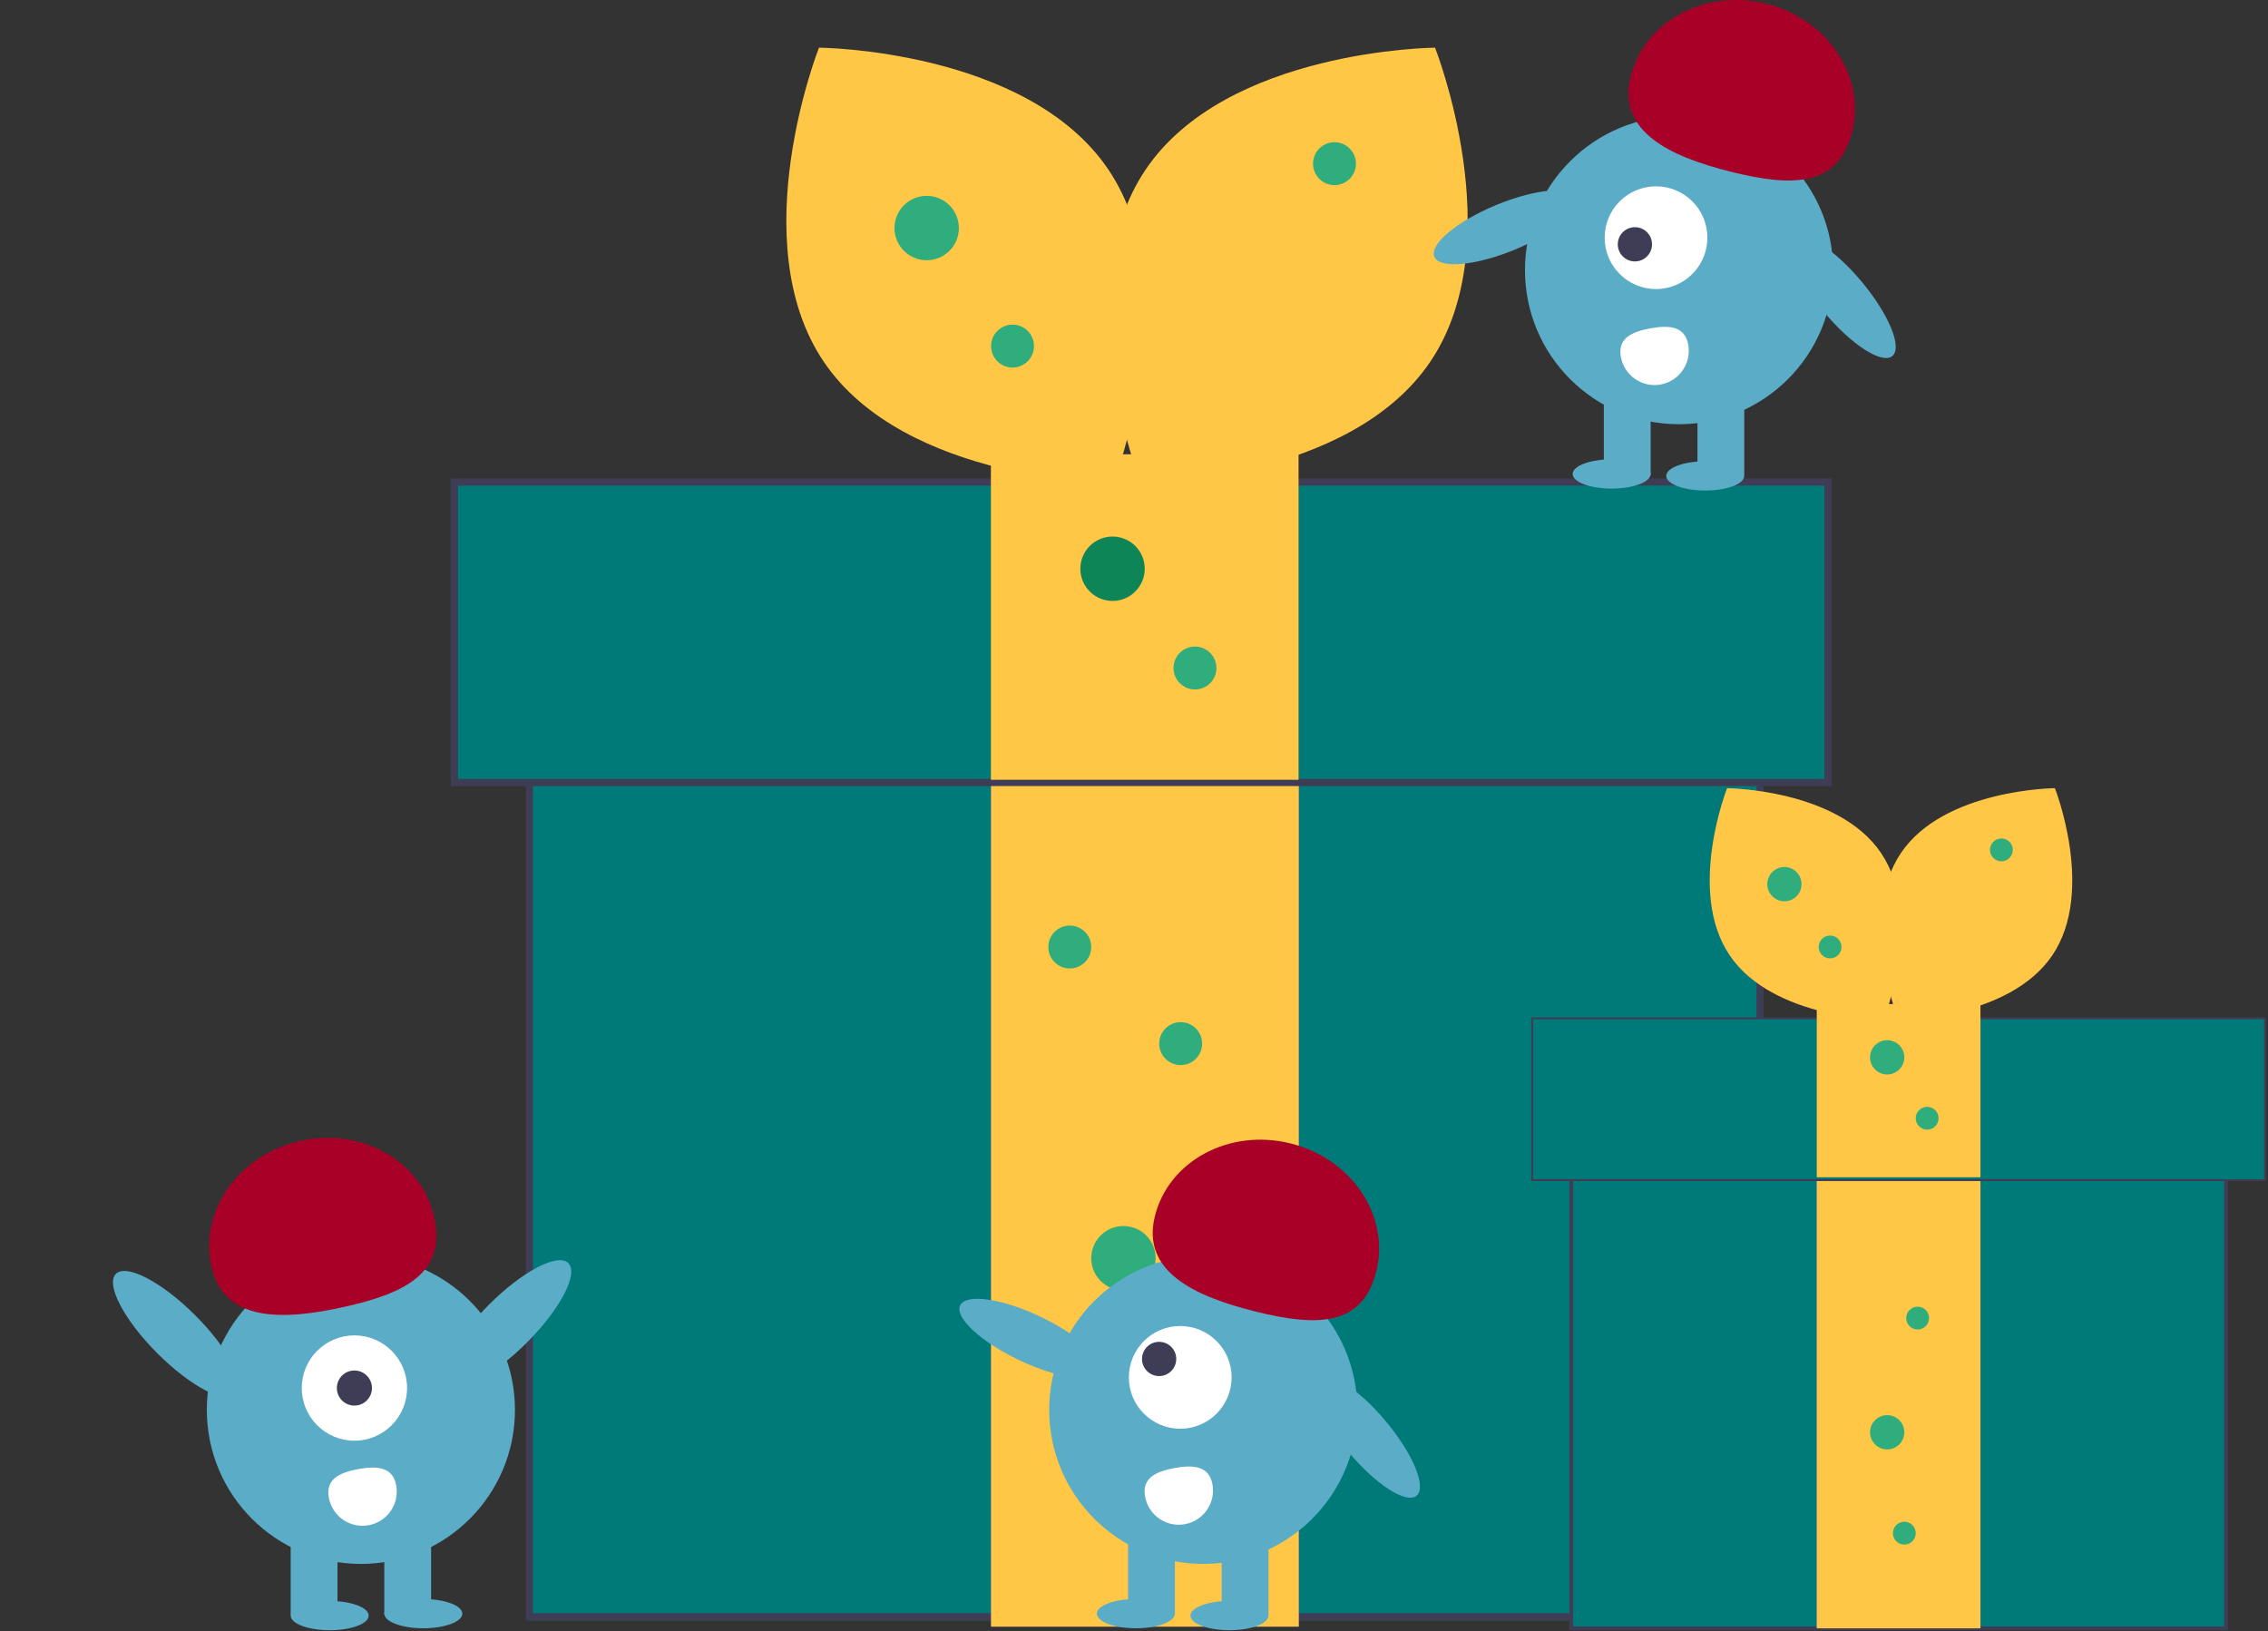 <svg width="634" height="456" viewBox="0 0 634 456" fill="none" xmlns="http://www.w3.org/2000/svg">
<rect x="0" y="0" width="634" height="456" fill="#333333" stroke="none"/>
<g id="undraw_gifts_re_97j6-1 1" clip-path="url(#clip0_2_3)">
<g id="big-box">
<path id="Vector" d="M492 160H148V453H492V160Z" fill="#007A78"/>
<path id="Vector_2" d="M493 453H147V158H493V453ZM149 451H491V160H149V451Z" fill="#3F3D56"/>
<path id="Vector_3" d="M363.046 218.755H277.046V454.755H363.046V218.755Z" fill="#6C63FF"/>
<path id="Vector_4" d="M363.046 218.755H277.046V454.755H363.046V218.755Z" fill="#FFC745"/>
<path id="Vector_5" d="M314.046 360.755C319.017 360.755 323.046 356.726 323.046 351.755C323.046 346.785 319.017 342.755 314.046 342.755C309.076 342.755 305.046 346.785 305.046 351.755C305.046 356.726 309.076 360.755 314.046 360.755Z" fill="#2FAD7C"/>
<path id="Vector_6" d="M299.046 270.755C302.36 270.755 305.046 268.069 305.046 264.755C305.046 261.442 302.36 258.755 299.046 258.755C295.733 258.755 293.046 261.442 293.046 264.755C293.046 268.069 295.733 270.755 299.046 270.755Z" fill="#2FAD7C"/>
<path id="Vector_7" d="M330.046 297.755C333.36 297.755 336.046 295.069 336.046 291.755C336.046 288.442 333.36 285.755 330.046 285.755C326.733 285.755 324.046 288.442 324.046 291.755C324.046 295.069 326.733 297.755 330.046 297.755Z" fill="#2FAD7C"/>
</g>
<g id="big-box-lid">
<path id="Vector_8" d="M510 134H126V218H510V134Z" fill="#007A78"/>
<path id="Vector_9" d="M512.046 219.755H126.046V133.755H512.046V219.755ZM128.046 217.755H510.046V135.755H128.046V217.755Z" fill="#3F3D56"/>
<path id="Vector_10" d="M309.838 47.411C332.54 81.063 311.151 135.187 311.151 135.187C311.151 135.187 252.956 134.751 230.254 101.099C207.553 67.447 228.942 13.324 228.942 13.324C228.942 13.324 287.137 13.76 309.838 47.411Z" fill="#FFC745"/>
<path id="Vector_11" d="M320.254 47.411C297.553 81.063 318.942 135.187 318.942 135.187C318.942 135.187 377.137 134.751 399.838 101.099C422.54 67.447 401.151 13.324 401.151 13.324C401.151 13.324 342.956 13.76 320.254 47.411Z" fill="#FFC745"/>
<path id="Vector_12" d="M259.046 72.755C264.017 72.755 268.046 68.726 268.046 63.755C268.046 58.785 264.017 54.755 259.046 54.755C254.076 54.755 250.046 58.785 250.046 63.755C250.046 68.726 254.076 72.755 259.046 72.755Z" fill="#2FAD7C"/>
<path id="Vector_13" d="M363 127H277V218H363V127Z" fill="#FFC745"/>
<path id="Vector_14" d="M311 168C315.971 168 320 163.971 320 159C320 154.029 315.971 150 311 150C306.029 150 302 154.029 302 159C302 163.971 306.029 168 311 168Z" fill="#0D8556"/>
<path id="Vector_15" d="M283.046 102.755C286.36 102.755 289.046 100.069 289.046 96.755C289.046 93.442 286.36 90.755 283.046 90.755C279.733 90.755 277.046 93.442 277.046 96.755C277.046 100.069 279.733 102.755 283.046 102.755Z" fill="#2FAD7C"/>
<path id="Vector_16" d="M373.046 51.755C376.36 51.755 379.046 49.069 379.046 45.755C379.046 42.442 376.36 39.755 373.046 39.755C369.733 39.755 367.046 42.442 367.046 45.755C367.046 49.069 369.733 51.755 373.046 51.755Z" fill="#2FAD7C"/>
<path id="Vector_17" d="M334.046 192.755C337.36 192.755 340.046 190.069 340.046 186.755C340.046 183.442 337.36 180.755 334.046 180.755C330.733 180.755 328.046 183.442 328.046 186.755C328.046 190.069 330.733 192.755 334.046 192.755Z" fill="#2FAD7C"/>
</g>
<g id="small-box">
<path id="Vector_18" d="M622.257 299.323H439.22V455.223H622.257V299.323Z" fill="#007A78"/>
<path id="Vector_19" d="M553.618 329.652H507.859V455.223H553.618V329.652Z" fill="#6C63FF"/>
<path id="Vector_20" d="M622.789 455.755H438.688V298.791H622.789V455.755ZM439.752 454.691H621.724V299.855H439.752V454.691Z" fill="#3F3D56"/>
<path id="Vector_21" d="M519.565 357.32C521.328 357.32 522.757 355.891 522.757 354.127C522.757 352.364 521.328 350.935 519.565 350.935C517.801 350.935 516.372 352.364 516.372 354.127C516.372 355.891 517.801 357.32 519.565 357.32Z" fill="#2FAD7C"/>
<path id="Vector_22" d="M553.618 329.652H507.859V455.223H553.618V329.652Z" fill="#FFC745"/>
<path id="Vector_23" d="M527.546 405.207C530.191 405.207 532.335 403.063 532.335 400.419C532.335 397.774 530.191 395.63 527.546 395.63C524.901 395.63 522.757 397.774 522.757 400.419C522.757 403.063 524.901 405.207 527.546 405.207Z" fill="#2FAD7C"/>
<path id="Vector_24" d="M536.059 371.686C537.822 371.686 539.252 370.257 539.252 368.494C539.252 366.731 537.822 365.301 536.059 365.301C534.296 365.301 532.867 366.731 532.867 368.494C532.867 370.257 534.296 371.686 536.059 371.686Z" fill="#2FAD7C"/>
<path id="Vector_25" d="M532.335 431.812C534.098 431.812 535.527 430.382 535.527 428.619C535.527 426.856 534.098 425.427 532.335 425.427C530.571 425.427 529.142 426.856 529.142 428.619C529.142 430.382 530.571 431.812 532.335 431.812Z" fill="#2FAD7C"/>
</g>
<g id="small-box-lid">
<path id="Vector_26" d="M633.43 330.184H428.046V284.425H633.43V330.184ZM429.11 329.12H632.366V285.489H429.11V329.12Z" fill="#3F3D56"/>
<path id="Vector_27" d="M525.839 238.483C537.918 256.388 526.537 285.186 526.537 285.186C526.537 285.186 495.573 284.954 483.493 267.049C471.414 249.143 482.795 220.345 482.795 220.345C482.795 220.345 513.76 220.577 525.839 238.483Z" fill="#FFC745"/>
<path id="Vector_28" d="M632.898 284.957H428.578V329.652H632.898V284.957Z" fill="#007A78"/>
<path id="Vector_29" d="M553.618 280.7H507.859V329.12H553.618V280.7Z" fill="#FFC745"/>
<path id="Vector_30" d="M531.381 238.483C519.302 256.388 530.683 285.186 530.683 285.186C530.683 285.186 561.647 284.954 573.726 267.049C585.805 249.143 574.425 220.345 574.425 220.345C574.425 220.345 543.46 220.577 531.381 238.483Z" fill="#FFC745"/>
<path id="Vector_31" d="M498.813 251.968C501.458 251.968 503.602 249.824 503.602 247.179C503.602 244.534 501.458 242.39 498.813 242.39C496.169 242.39 494.025 244.534 494.025 247.179C494.025 249.824 496.169 251.968 498.813 251.968Z" fill="#2FAD7C"/>
<path id="Vector_32" d="M527.546 300.387C530.191 300.387 532.335 298.243 532.335 295.598C532.335 292.954 530.191 290.81 527.546 290.81C524.901 290.81 522.757 292.954 522.757 295.598C522.757 298.243 524.901 300.387 527.546 300.387Z" fill="#2FAD7C"/>
<path id="Vector_33" d="M511.583 267.93C513.346 267.93 514.776 266.501 514.776 264.737C514.776 262.974 513.346 261.545 511.583 261.545C509.82 261.545 508.391 262.974 508.391 264.737C508.391 266.501 509.82 267.93 511.583 267.93Z" fill="#2FAD7C"/>
<path id="Vector_34" d="M559.471 240.794C561.234 240.794 562.663 239.364 562.663 237.601C562.663 235.838 561.234 234.409 559.471 234.409C557.708 234.409 556.278 235.838 556.278 237.601C556.278 239.364 557.708 240.794 559.471 240.794Z" fill="#2FAD7C"/>
<path id="Vector_35" d="M538.719 315.817C540.483 315.817 541.912 314.388 541.912 312.625C541.912 310.862 540.483 309.432 538.719 309.432C536.956 309.432 535.527 310.862 535.527 312.625C535.527 314.388 536.956 315.817 538.719 315.817Z" fill="#2FAD7C"/>
</g>
<g id="monster2">
<path id="Vector_36" d="M307.311 383.397C308.911 380.024 301.497 373.158 290.751 368.061C280.006 362.965 269.998 361.568 268.398 364.941C266.798 368.315 274.212 375.181 284.958 380.277C295.703 385.373 305.711 386.77 307.311 383.397Z" fill="#5BACC7"/>
<path id="Vector_37" d="M395.994 418.141C398.856 415.745 394.988 406.41 387.353 397.291C379.718 388.172 371.208 382.723 368.346 385.12C365.483 387.517 369.352 396.852 376.987 405.97C384.621 415.089 393.131 420.538 395.994 418.141Z" fill="#5BACC7"/>
<path id="Vector_38" d="M322.046 410.755C325.36 410.755 328.046 408.069 328.046 404.755C328.046 401.442 325.36 398.755 322.046 398.755C318.733 398.755 316.046 401.442 316.046 404.755C316.046 408.069 318.733 410.755 322.046 410.755Z" fill="#3F3D56"/>
<path id="Vector_39" d="M336.363 437.22C360.148 437.22 379.43 417.938 379.43 394.153C379.43 370.367 360.148 351.085 336.363 351.085C312.577 351.085 293.295 370.367 293.295 394.153C293.295 417.938 312.577 437.22 336.363 437.22Z" fill="#5BACC7"/>
<path id="Vector_40" d="M354.591 427.952H341.508V451.394H354.591V427.952Z" fill="#5BACC7"/>
<path id="Vector_41" d="M328.424 427.952H315.34V451.394H328.424V427.952Z" fill="#5BACC7"/>
<path id="Vector_42" d="M343.688 455.755C349.71 455.755 354.591 453.925 354.591 451.667C354.591 449.408 349.71 447.578 343.688 447.578C337.667 447.578 332.785 449.408 332.785 451.667C332.785 453.925 337.667 455.755 343.688 455.755Z" fill="#5BACC7"/>
<path id="Vector_43" d="M317.521 455.21C323.542 455.21 328.424 453.38 328.424 451.121C328.424 448.863 323.542 447.033 317.521 447.033C311.499 447.033 306.618 448.863 306.618 451.121C306.618 453.38 311.499 455.21 317.521 455.21Z" fill="#5BACC7"/>
<path id="Vector_44" d="M322.84 340.016C326.685 324.529 343.66 315.415 360.755 319.66C377.849 323.904 388.589 339.9 384.743 355.387C380.898 370.874 368.139 370.924 351.045 366.679C333.951 362.435 318.994 355.503 322.84 340.016Z" fill="#A80027"/>
<path id="Vector_45" d="M329.924 399.424C337.854 399.424 344.283 392.995 344.283 385.065C344.283 377.135 337.854 370.707 329.924 370.707C321.994 370.707 315.565 377.135 315.565 385.065C315.565 392.995 321.994 399.424 329.924 399.424Z" fill="white"/>
<path id="Vector_46" d="M324.023 384.705C326.666 384.705 328.809 382.562 328.809 379.918C328.809 377.275 326.666 375.132 324.023 375.132C321.379 375.132 319.236 377.275 319.236 379.918C319.236 382.562 321.379 384.705 324.023 384.705Z" fill="#3F3D56"/>
<path id="Vector_47" d="M338.931 414.981C339.157 416.217 339.136 417.486 338.871 418.715C338.605 419.944 338.101 421.108 337.385 422.142C336.67 423.176 335.758 424.058 334.702 424.74C333.645 425.421 332.465 425.888 331.228 426.113C329.991 426.338 328.722 426.317 327.494 426.052C326.265 425.787 325.1 425.282 324.067 424.567C323.033 423.851 322.15 422.939 321.469 421.883C320.788 420.827 320.321 419.646 320.096 418.41V418.41L320.093 418.391C319.151 413.189 323.173 411.348 328.375 410.406C333.577 409.465 337.99 409.779 338.931 414.981Z" fill="white"/>
</g>
<g id="monster1">
<path id="Vector_48" d="M423.435 69.799C434.427 65.259 442.182 58.781 440.757 55.33C439.332 51.88 429.266 52.763 418.274 57.303C407.282 61.843 399.526 68.321 400.952 71.772C402.377 75.222 412.443 74.339 423.435 69.799Z" fill="#5BACC7"/>
<path id="Vector_49" d="M528.994 99.523C531.856 97.126 527.988 87.791 520.353 78.673C512.718 69.554 504.208 64.105 501.346 66.502C498.483 68.899 502.352 78.234 509.987 87.352C517.621 96.471 526.131 101.92 528.994 99.523Z" fill="#5BACC7"/>
<path id="Vector_50" d="M469.363 118.602C493.148 118.602 512.43 99.32 512.43 75.534C512.43 51.749 493.148 32.467 469.363 32.467C445.577 32.467 426.295 51.749 426.295 75.534C426.295 99.32 445.577 118.602 469.363 118.602Z" fill="#5BACC7"/>
<path id="Vector_51" d="M487.591 109.334H474.508V132.776H487.591V109.334Z" fill="#5BACC7"/>
<path id="Vector_52" d="M461.424 109.334H448.34V132.776H461.424V109.334Z" fill="#5BACC7"/>
<path id="Vector_53" d="M476.688 137.137C482.71 137.137 487.591 135.307 487.591 133.048C487.591 130.79 482.71 128.96 476.688 128.96C470.667 128.96 465.785 130.79 465.785 133.048C465.785 135.307 470.667 137.137 476.688 137.137Z" fill="#5BACC7"/>
<path id="Vector_54" d="M450.521 136.592C456.542 136.592 461.424 134.761 461.424 132.503C461.424 130.245 456.542 128.415 450.521 128.415C444.499 128.415 439.618 130.245 439.618 132.503C439.618 134.761 444.499 136.592 450.521 136.592Z" fill="#5BACC7"/>
<path id="Vector_55" d="M455.84 21.398C459.685 5.911 476.66 -3.203 493.755 1.041C510.849 5.286 521.589 21.282 517.743 36.769C513.898 52.256 501.139 52.306 484.045 48.061C466.951 43.816 451.994 36.885 455.84 21.398Z" fill="#A80027"/>
<path id="Vector_56" d="M462.924 80.806C470.854 80.806 477.283 74.377 477.283 66.447C477.283 58.517 470.854 52.088 462.924 52.088C454.994 52.088 448.565 58.517 448.565 66.447C448.565 74.377 454.994 80.806 462.924 80.806Z" fill="white"/>
<path id="Vector_57" d="M457.023 73.086C459.666 73.086 461.809 70.944 461.809 68.3C461.809 65.657 459.666 63.514 457.023 63.514C454.379 63.514 452.236 65.657 452.236 68.3C452.236 70.944 454.379 73.086 457.023 73.086Z" fill="#3F3D56"/>
<path id="Vector_58" d="M471.931 96.362C472.386 98.86 471.83 101.436 470.385 103.524C468.941 105.611 466.726 107.04 464.228 107.494C461.73 107.949 459.154 107.393 457.067 105.948C454.979 104.504 453.551 102.289 453.096 99.791L453.093 99.773C452.151 94.57 456.173 92.73 461.375 91.788C466.577 90.846 470.99 91.16 471.931 96.362Z" fill="white"/>
</g>
<g id="monster3">
<path id="Vector_59" d="M100.885 437.22C124.67 437.22 143.952 417.938 143.952 394.153C143.952 370.367 124.67 351.085 100.885 351.085C77.099 351.085 57.817 370.367 57.817 394.153C57.817 417.938 77.099 437.22 100.885 437.22Z" fill="#5BACC7"/>
<path id="Vector_60" d="M94.343 427.952H81.259V451.394H94.343V427.952Z" fill="#5BACC7"/>
<path id="Vector_61" d="M120.51 427.952H107.426V451.394H120.51V427.952Z" fill="#5BACC7"/>
<path id="Vector_62" d="M92.162 455.755C98.184 455.755 103.065 453.925 103.065 451.667C103.065 449.408 98.184 447.578 92.162 447.578C86.14 447.578 81.259 449.408 81.259 451.667C81.259 453.925 86.14 455.755 92.162 455.755Z" fill="#5BACC7"/>
<path id="Vector_63" d="M118.33 455.21C124.351 455.21 129.233 453.38 129.233 451.121C129.233 448.863 124.351 447.033 118.33 447.033C112.308 447.033 107.426 448.863 107.426 451.121C107.426 453.38 112.308 455.21 118.33 455.21Z" fill="#5BACC7"/>
<path id="Vector_64" d="M59.108 354.101C55.63 338.528 66.746 322.791 83.936 318.953C101.127 315.114 117.881 324.628 121.358 340.201C124.836 355.775 113.443 361.519 96.253 365.357C79.063 369.196 62.585 369.675 59.108 354.101Z" fill="#A80027"/>
<path id="Vector_65" d="M147.294 375.333C156.621 365.999 161.807 356.058 158.876 353.13C155.946 350.202 146.009 355.396 136.683 364.73C127.356 374.064 122.17 384.004 125.1 386.932C128.031 389.86 137.967 384.667 147.294 375.333Z" fill="#5BACC7"/>
<path id="Vector_66" d="M66.171 389.933C69.101 387.005 63.916 377.064 54.589 367.73C45.262 358.396 35.325 353.202 32.395 356.13C29.465 359.058 34.65 368.999 43.977 378.333C53.304 387.667 63.241 392.861 66.171 389.933Z" fill="#5BACC7"/>
<path id="Vector_67" d="M99.073 402.769C107.202 402.769 113.792 396.179 113.792 388.049C113.792 379.92 107.202 373.33 99.073 373.33C90.943 373.33 84.353 379.92 84.353 388.049C84.353 396.179 90.943 402.769 99.073 402.769Z" fill="white"/>
<path id="Vector_68" d="M99.073 392.956C101.782 392.956 103.979 390.759 103.979 388.049C103.979 385.34 101.782 383.143 99.073 383.143C96.363 383.143 94.166 385.34 94.166 388.049C94.166 390.759 96.363 392.956 99.073 392.956Z" fill="#3F3D56"/>
<path id="Vector_69" d="M110.757 415.272C110.982 416.509 110.962 417.778 110.696 419.006C110.431 420.235 109.926 421.4 109.211 422.433C108.496 423.467 107.584 424.35 106.527 425.031C105.471 425.712 104.291 426.179 103.054 426.404C101.817 426.629 100.548 426.608 99.319 426.343C98.091 426.078 96.926 425.573 95.892 424.858C94.859 424.143 93.976 423.231 93.295 422.174C92.614 421.118 92.147 419.938 91.922 418.701V418.701L91.918 418.682C90.977 413.48 94.999 411.639 100.201 410.698C105.403 409.756 109.815 410.07 110.757 415.272Z" fill="white"/>
</g>
</g>
<defs>
<clipPath id="clip0_2_3">
<rect width="633.43" height="455.755" fill="white"/>
</clipPath>
</defs>
</svg>
